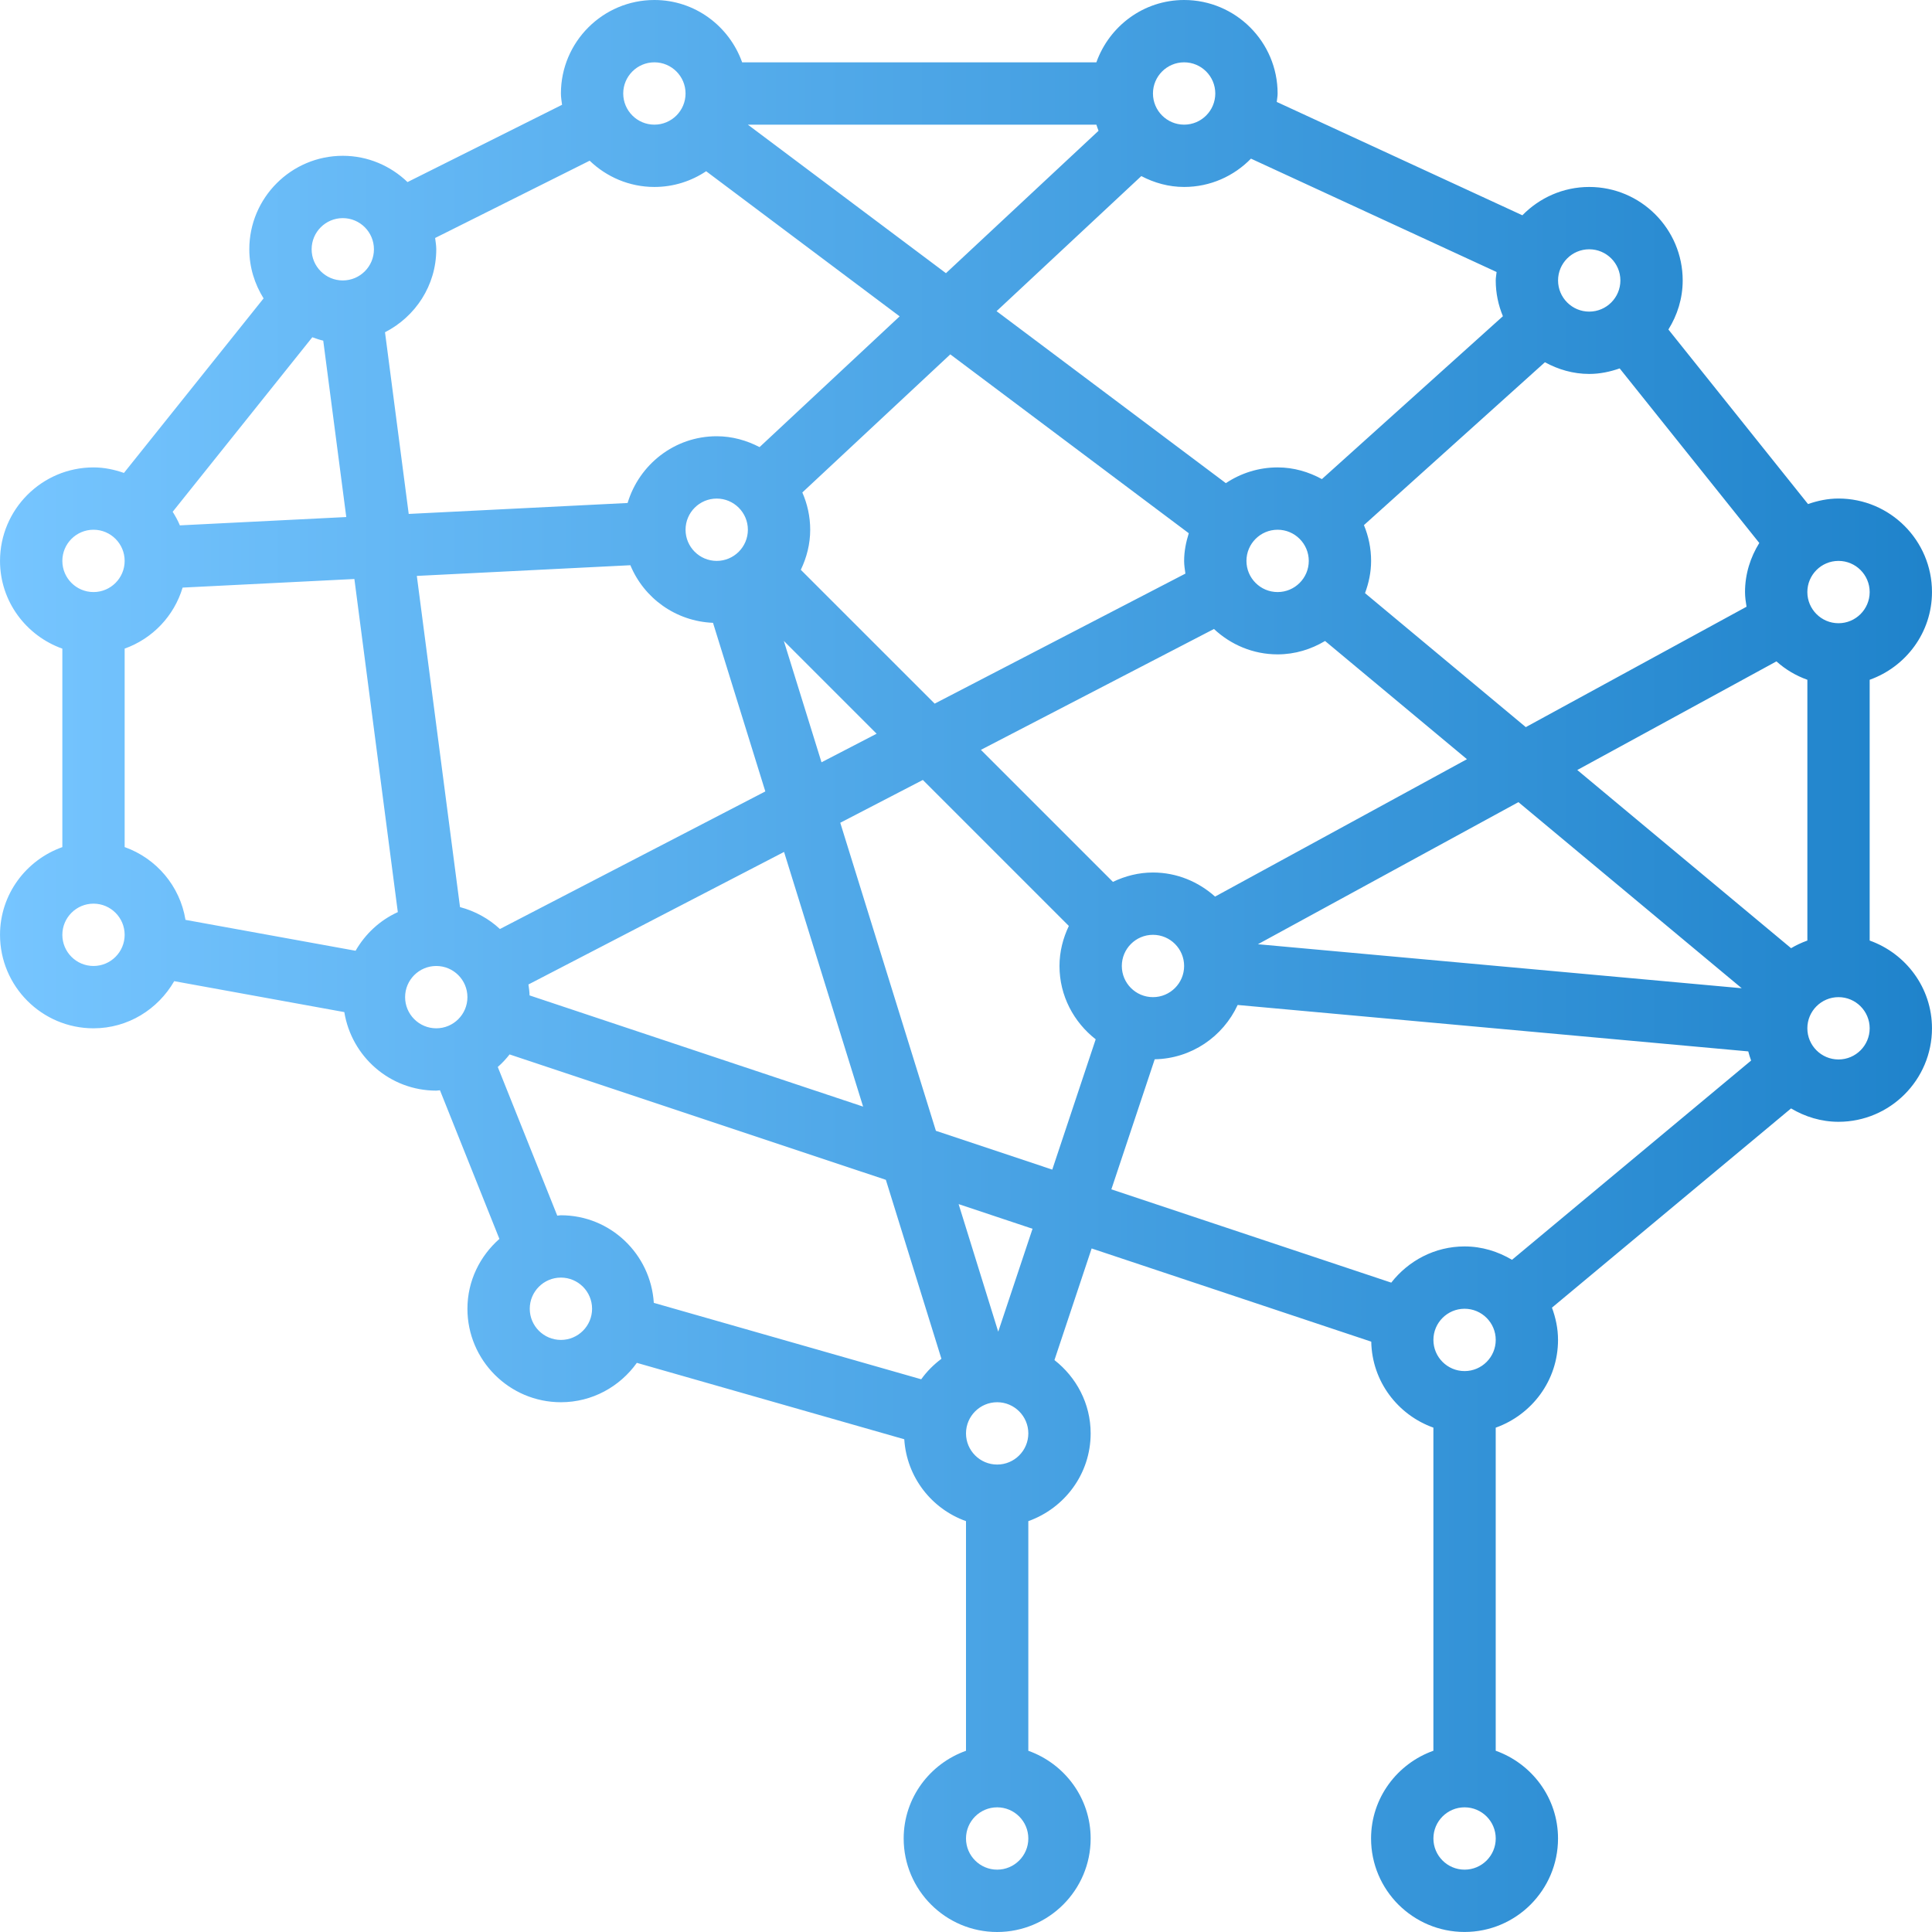 <svg width="100" height="100" viewBox="0 0 100 100" fill="none" xmlns="http://www.w3.org/2000/svg">
<path d="M96.774 48.683V35.185C98.646 34.517 99.999 32.743 99.999 30.643C99.999 27.975 97.828 25.804 95.161 25.804C94.606 25.804 94.08 25.917 93.583 26.09L86.356 17.055C86.817 16.317 87.096 15.451 87.096 14.516C87.096 11.848 84.925 9.677 82.258 9.677C80.901 9.677 79.679 10.242 78.798 11.143L66.084 5.276C66.098 5.129 66.129 4.989 66.129 4.839C66.129 2.171 63.958 0 61.29 0C59.19 0 57.416 1.353 56.748 3.226H38.413C37.745 1.353 35.971 0 33.871 0C31.204 0 29.033 2.171 29.033 4.839C29.033 5.039 29.068 5.231 29.092 5.424L21.093 9.424C20.222 8.587 19.044 8.064 17.743 8.064C15.075 8.064 12.904 10.235 12.904 12.903C12.904 13.838 13.183 14.705 13.643 15.445L6.415 24.479C5.919 24.306 5.394 24.193 4.84 24.193C2.172 24.193 0.001 26.364 0.001 29.032C0.001 31.132 1.354 32.906 3.227 33.574V43.846C1.354 44.512 0.001 46.286 0.001 48.386C0.001 51.054 2.172 53.225 4.84 53.225C6.632 53.225 8.18 52.235 9.017 50.785L17.822 52.386C18.194 54.685 20.178 56.451 22.581 56.451C22.647 56.451 22.707 56.435 22.772 56.431L25.849 64.125C24.843 65.013 24.194 66.296 24.194 67.741C24.194 70.409 26.365 72.579 29.033 72.579C30.655 72.579 32.086 71.77 32.963 70.541L46.805 74.496C46.929 76.46 48.22 78.099 50 78.734V90.62C48.128 91.287 46.774 93.061 46.774 95.161C46.774 97.829 48.945 100 51.613 100C54.281 100 56.452 97.829 56.452 95.161C56.452 93.061 55.099 91.287 53.226 90.62V78.734C55.099 78.067 56.452 76.292 56.452 74.192C56.452 72.647 55.71 71.283 54.578 70.397L56.503 64.62L70.976 69.444C71.014 71.504 72.347 73.236 74.192 73.894V90.618C72.319 91.286 70.966 93.06 70.966 95.16C70.966 97.828 73.137 99.998 75.805 99.998C78.472 99.998 80.643 97.828 80.643 95.16C80.643 93.06 79.29 91.286 77.418 90.618V73.896C79.29 73.228 80.643 71.454 80.643 69.354C80.643 68.765 80.522 68.207 80.329 67.684L92.704 57.372C93.427 57.801 94.261 58.064 95.161 58.064C97.828 58.064 99.999 55.893 99.999 53.225C99.999 51.125 98.646 49.351 96.774 48.683ZM27.41 51.522C27.407 51.328 27.378 51.143 27.352 50.956L40.583 44.096L44.674 57.278L27.41 51.522ZM23.81 46.951L21.575 29.809L32.628 29.256C33.33 30.956 34.973 32.159 36.905 32.237L39.613 40.964L25.876 48.086C25.299 47.549 24.594 47.159 23.81 46.951ZM9.31 27.193C9.209 26.946 9.078 26.714 8.938 26.49L16.165 17.456C16.352 17.521 16.536 17.59 16.731 17.632L17.923 26.762L9.31 27.193ZM19.928 17.197C21.496 16.395 22.581 14.78 22.581 12.903C22.581 12.703 22.546 12.511 22.522 12.318L30.521 8.318C31.392 9.155 32.57 9.677 33.871 9.677C34.862 9.677 35.783 9.376 36.55 8.863L46.566 16.374L39.315 23.142C38.647 22.796 37.9 22.58 37.097 22.58C34.913 22.58 33.084 24.043 32.484 26.035L21.155 26.601L19.928 17.197ZM56.86 6.769L48.962 14.14L38.708 6.452H56.748C56.787 6.558 56.815 6.666 56.86 6.769ZM61.356 29.69L48.378 36.42L41.45 29.493C41.752 28.861 41.936 28.164 41.936 27.419C41.936 26.732 41.787 26.082 41.529 25.49L49.187 18.342L61.531 27.6C61.389 28.054 61.29 28.53 61.29 29.032C61.29 29.258 61.327 29.472 61.356 29.69ZM38.71 27.419C38.71 28.308 37.987 29.032 37.097 29.032C36.207 29.032 35.484 28.308 35.484 27.419C35.484 26.53 36.207 25.806 37.097 25.806C37.987 25.806 38.71 26.53 38.71 27.419ZM45.374 37.977L42.521 39.456L40.571 33.174L45.374 37.977ZM43.492 42.586L47.766 40.37L55.323 47.927C55.023 48.557 54.839 49.254 54.839 49.999C54.839 51.546 55.581 52.909 56.713 53.794L54.465 60.539L48.442 58.531L43.492 42.586ZM59.677 51.612C58.787 51.612 58.065 50.888 58.065 49.999C58.065 49.111 58.787 48.386 59.677 48.386C60.568 48.386 61.29 49.111 61.29 49.999C61.29 50.888 60.568 51.612 59.677 51.612ZM59.677 45.161C58.932 45.161 58.236 45.343 57.605 45.646L50.771 38.812L62.835 32.556C63.7 33.366 64.853 33.87 66.129 33.87C67.029 33.87 67.863 33.608 68.585 33.177L75.929 39.296L62.892 46.407C62.034 45.641 60.916 45.161 59.677 45.161ZM79.964 18.75C80.65 19.124 81.424 19.355 82.258 19.355C82.812 19.355 83.337 19.242 83.834 19.069L91.061 28.104C90.601 28.845 90.322 29.709 90.322 30.645C90.322 30.904 90.359 31.156 90.4 31.404L78.975 37.636L70.653 30.701C70.847 30.178 70.968 29.62 70.968 29.032C70.968 28.375 70.834 27.751 70.597 27.18L79.964 18.75ZM92.706 49.078L81.64 39.856L91.948 34.233C92.411 34.649 92.951 34.972 93.549 35.185V48.683C93.253 48.789 92.972 48.92 92.706 49.078ZM67.742 29.032C67.742 29.921 67.019 30.645 66.129 30.645C65.239 30.645 64.516 29.921 64.516 29.032C64.516 28.143 65.239 27.419 66.129 27.419C67.019 27.419 67.742 28.143 67.742 29.032ZM78.593 41.519L90.151 51.151L65.11 48.873L78.593 41.519ZM96.774 30.645C96.774 31.533 96.051 32.258 95.161 32.258C94.27 32.258 93.548 31.533 93.548 30.645C93.548 29.756 94.27 29.032 95.161 29.032C96.051 29.032 96.774 29.756 96.774 30.645ZM82.258 12.903C83.148 12.903 83.871 13.627 83.871 14.516C83.871 15.405 83.148 16.129 82.258 16.129C81.367 16.129 80.645 15.405 80.645 14.516C80.645 13.627 81.367 12.903 82.258 12.903ZM77.463 14.079C77.45 14.226 77.419 14.366 77.419 14.516C77.419 15.172 77.553 15.796 77.79 16.367L68.421 24.798C67.737 24.424 66.963 24.193 66.129 24.193C65.139 24.193 64.218 24.495 63.45 25.008L51.582 16.106L59.074 9.114C59.74 9.463 60.487 9.677 61.29 9.677C62.647 9.677 63.871 9.113 64.75 8.211L77.463 14.079ZM61.29 3.226C62.181 3.226 62.903 3.95 62.903 4.839C62.903 5.727 62.181 6.452 61.29 6.452C60.4 6.452 59.677 5.727 59.677 4.839C59.677 3.95 60.4 3.226 61.29 3.226ZM33.871 3.226C34.762 3.226 35.484 3.95 35.484 4.839C35.484 5.727 34.762 6.452 33.871 6.452C32.981 6.452 32.258 5.727 32.258 4.839C32.258 3.95 32.981 3.226 33.871 3.226ZM17.743 11.29C18.633 11.29 19.355 12.014 19.355 12.903C19.355 13.792 18.633 14.516 17.743 14.516C16.852 14.516 16.13 13.792 16.13 12.903C16.13 12.014 16.852 11.29 17.743 11.29ZM4.84 27.419C5.73 27.419 6.452 28.143 6.452 29.032C6.452 29.921 5.73 30.645 4.84 30.645C3.949 30.645 3.227 29.921 3.227 29.032C3.227 28.143 3.949 27.419 4.84 27.419ZM4.84 49.999C3.949 49.999 3.227 49.275 3.227 48.386C3.227 47.498 3.949 46.773 4.84 46.773C5.73 46.773 6.452 47.498 6.452 48.386C6.452 49.275 5.73 49.999 4.84 49.999ZM6.452 43.844V33.572C7.894 33.057 9.009 31.888 9.452 30.414L18.343 29.969L20.591 47.211C19.665 47.63 18.909 48.336 18.404 49.211L9.601 47.612C9.315 45.857 8.09 44.428 6.452 43.844ZM20.968 51.612C20.968 50.723 21.691 49.999 22.581 49.999C23.472 49.999 24.194 50.723 24.194 51.612C24.194 52.501 23.472 53.225 22.581 53.225C21.691 53.225 20.968 52.501 20.968 51.612ZM25.765 55.227C25.989 55.03 26.192 54.812 26.376 54.577L45.852 61.068L48.728 70.331C48.328 70.631 47.973 70.984 47.682 71.391L33.841 67.436C33.681 64.913 31.597 62.902 29.033 62.902C28.968 62.902 28.907 62.918 28.844 62.922L25.765 55.227ZM29.033 69.354C28.142 69.354 27.42 68.629 27.42 67.741C27.42 66.852 28.142 66.128 29.033 66.128C29.923 66.128 30.646 66.852 30.646 67.741C30.646 68.629 29.923 69.354 29.033 69.354ZM51.613 96.773C50.723 96.773 50 96.049 50 95.16C50 94.271 50.723 93.547 51.613 93.547C52.503 93.547 53.226 94.271 53.226 95.16C53.226 96.049 52.503 96.773 51.613 96.773ZM51.613 75.805C50.723 75.805 50 75.081 50 74.192C50 73.304 50.723 72.579 51.613 72.579C52.503 72.579 53.226 73.304 53.226 74.192C53.226 75.081 52.503 75.805 51.613 75.805ZM51.668 68.928L49.618 62.325L53.444 63.601L51.668 68.928ZM59.768 54.828C61.674 54.793 63.306 53.651 64.061 52.017L90.49 54.42C90.532 54.581 90.58 54.739 90.637 54.894L78.261 65.207C77.538 64.778 76.706 64.515 75.806 64.515C74.261 64.515 72.897 65.257 72.011 66.389L57.524 61.56L59.768 54.828ZM75.806 96.773C74.916 96.773 74.193 96.049 74.193 95.16C74.193 94.271 74.916 93.547 75.806 93.547C76.697 93.547 77.419 94.271 77.419 95.16C77.419 96.049 76.697 96.773 75.806 96.773ZM75.806 70.967C74.916 70.967 74.193 70.242 74.193 69.354C74.193 68.465 74.916 67.741 75.806 67.741C76.697 67.741 77.419 68.465 77.419 69.354C77.419 70.242 76.697 70.967 75.806 70.967ZM95.161 54.838C94.27 54.838 93.548 54.114 93.548 53.225C93.548 52.336 94.27 51.612 95.161 51.612C96.051 51.612 96.774 52.336 96.774 53.225C96.774 54.114 96.051 54.838 95.161 54.838Z" fill="url(#paint0_linear)"/>
<defs>
<linearGradient id="paint0_linear" x1="0.001" y1="100" x2="99.999" y2="100" gradientUnits="userSpaceOnUse">
<stop stop-color="#76C5FF"/>
<stop offset="1" stop-color="#1F83CB"/>
</linearGradient>
</defs>
</svg>
